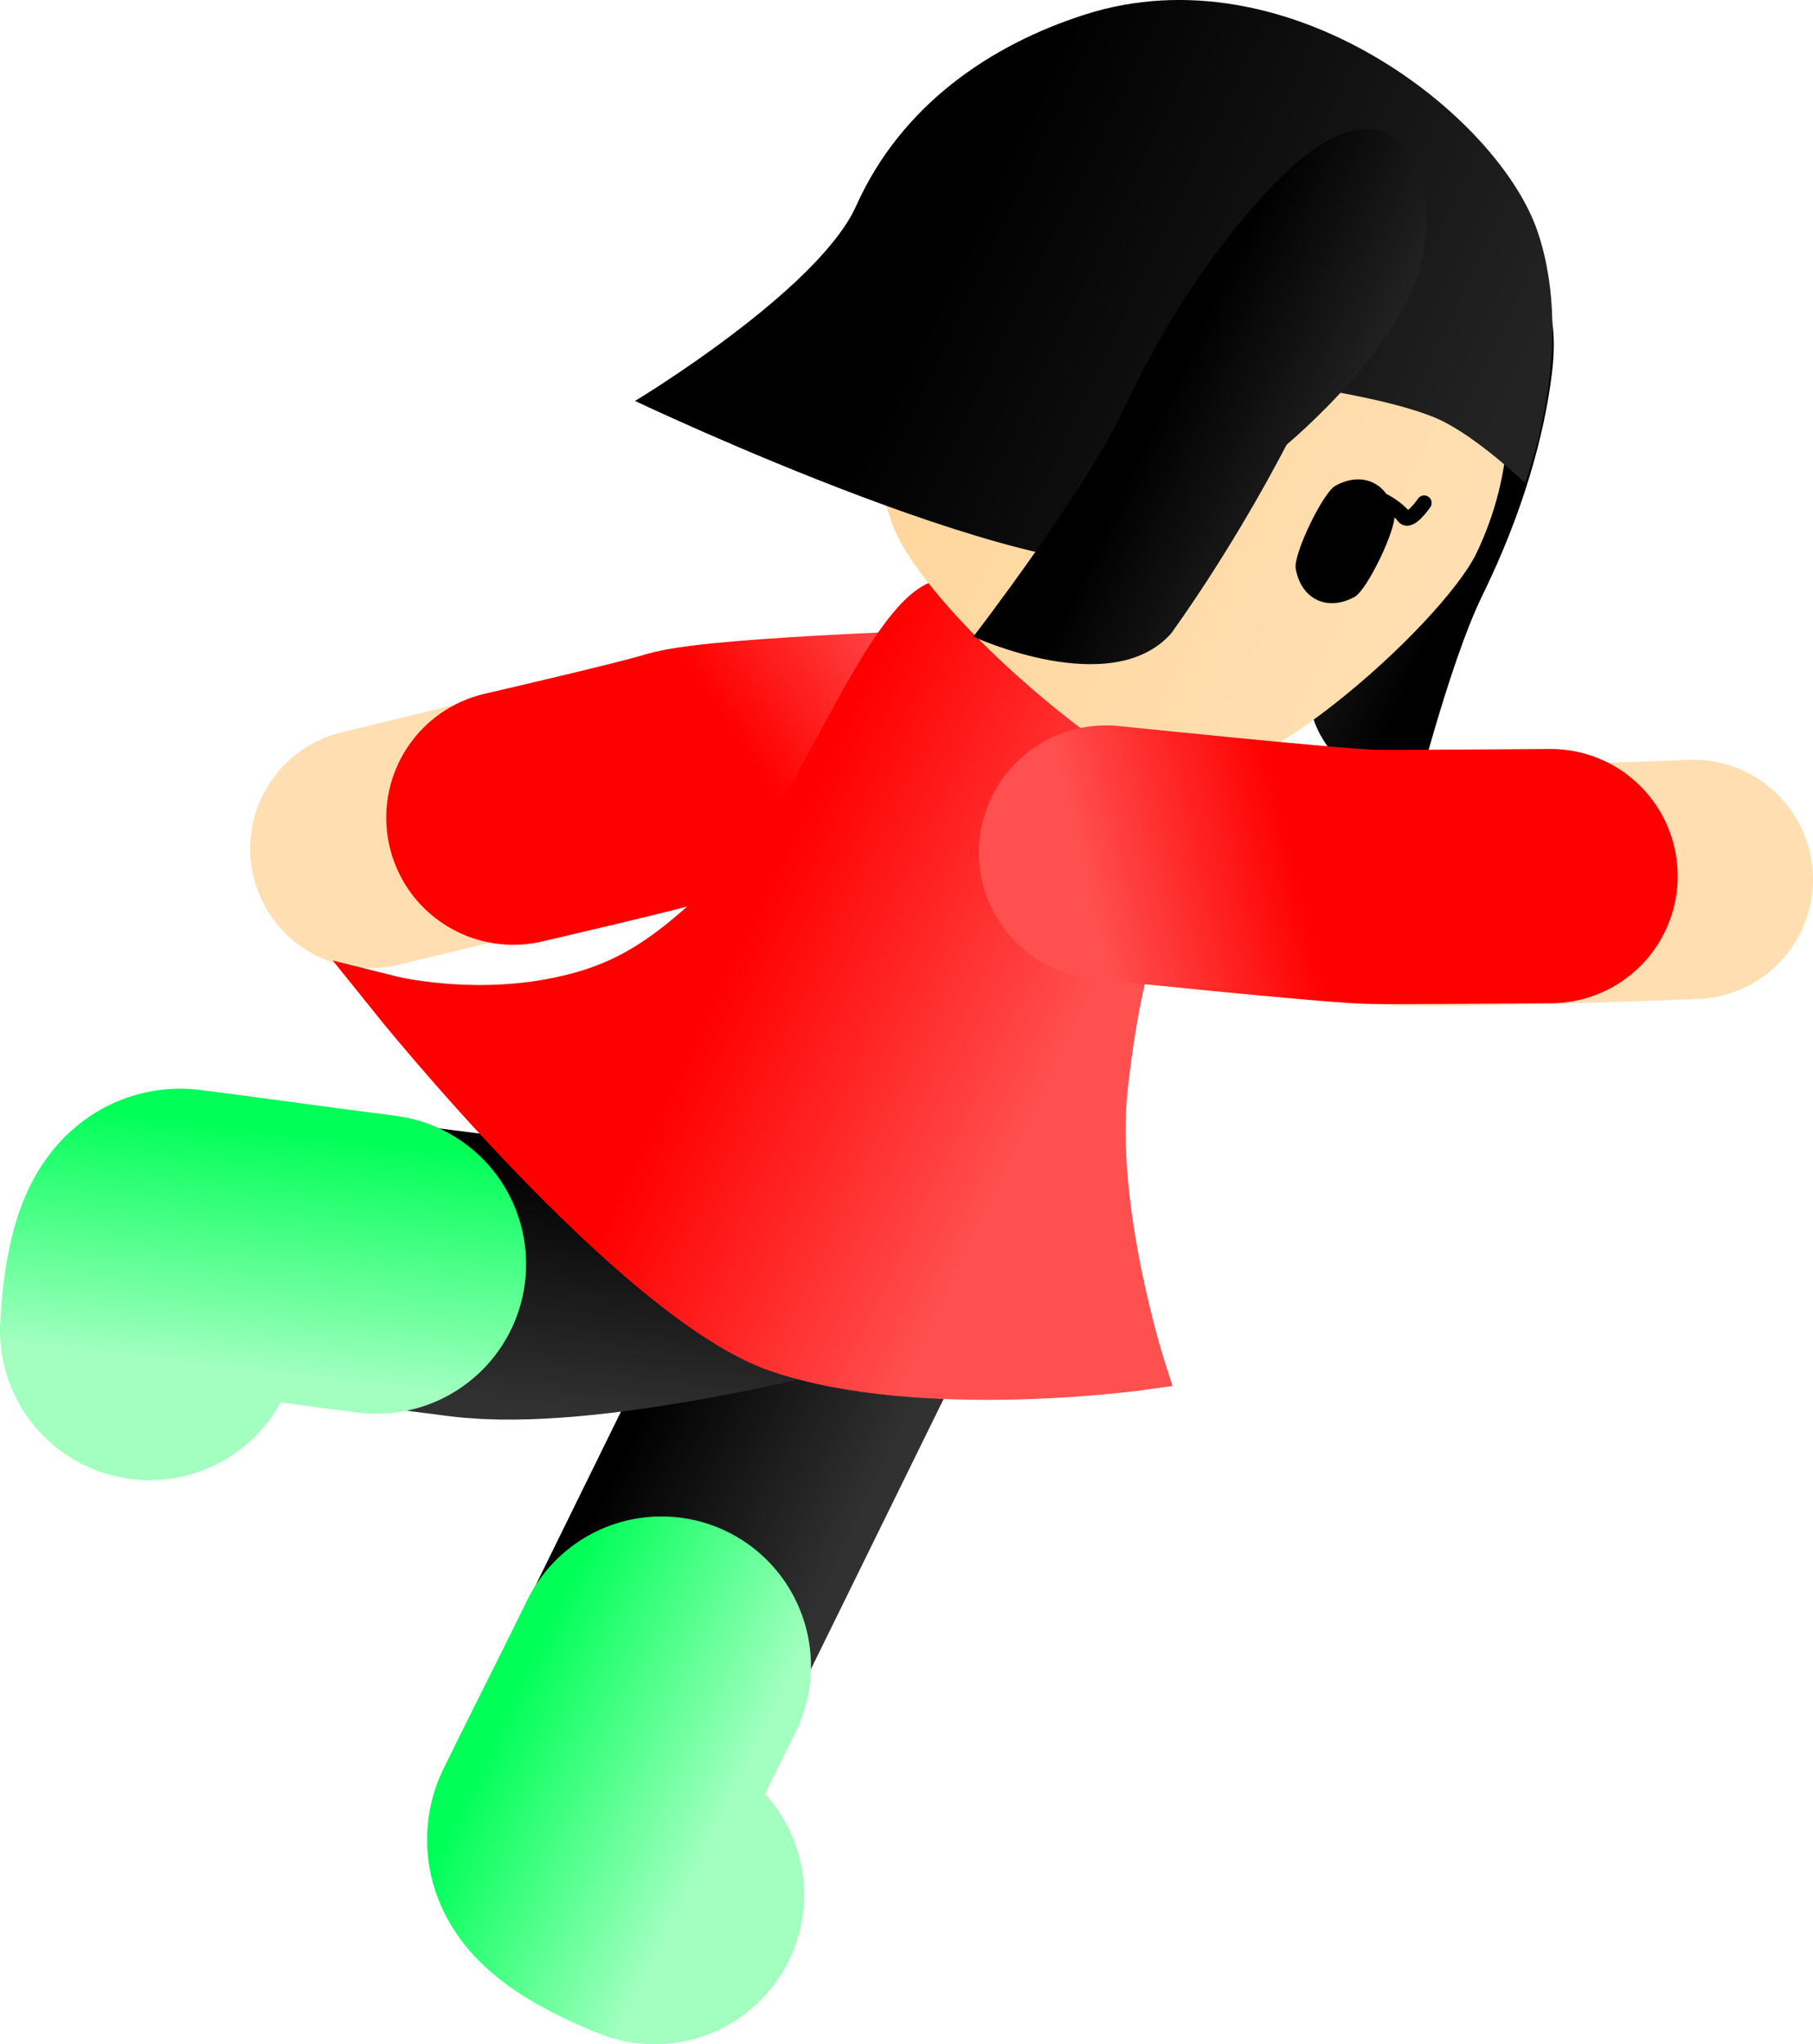 <svg version="1.1" xmlns="http://www.w3.org/2000/svg" xmlns:xlink="http://www.w3.org/1999/xlink" width="60.642" height="68.341" viewBox="0,0,60.642,68.341"><defs><linearGradient x1="249.771" y1="175.198" x2="243.905" y2="179.037" gradientUnits="userSpaceOnUse" id="color-1"><stop offset="0" stop-color="#ff5050"/><stop offset="1" stop-color="#ff0000"/></linearGradient><linearGradient x1="238.07" y1="203.565" x2="245.442" y2="207.107" gradientUnits="userSpaceOnUse" id="color-2"><stop offset="0" stop-color="#000000"/><stop offset="1" stop-color="#313131"/></linearGradient><linearGradient x1="238.242" y1="203.64" x2="245.614" y2="207.181" gradientUnits="userSpaceOnUse" id="color-3"><stop offset="0" stop-color="#00ff57"/><stop offset="1" stop-color="#a2ffc0"/></linearGradient><linearGradient x1="234.533" y1="191.433" x2="233.564" y2="199.554" gradientUnits="userSpaceOnUse" id="color-4"><stop offset="0" stop-color="#000000"/><stop offset="1" stop-color="#313131"/></linearGradient><linearGradient x1="234.541" y1="191.427" x2="233.572" y2="199.548" gradientUnits="userSpaceOnUse" id="color-5"><stop offset="0" stop-color="#00ff57"/><stop offset="1" stop-color="#a2ffc0"/></linearGradient><linearGradient x1="246.105" y1="178.098" x2="256.43" y2="183.057" gradientUnits="userSpaceOnUse" id="color-6"><stop offset="0" stop-color="#ff0000"/><stop offset="1" stop-color="#ff5050"/></linearGradient><linearGradient x1="246.105" y1="178.098" x2="256.43" y2="183.057" gradientUnits="userSpaceOnUse" id="color-7"><stop offset="0" stop-color="#ff0000"/><stop offset="1" stop-color="#ff5050"/></linearGradient><linearGradient x1="267.325" y1="171.857" x2="262.653" y2="169.613" gradientUnits="userSpaceOnUse" id="color-8"><stop offset="0" stop-color="#000000"/><stop offset="1" stop-color="#232323"/></linearGradient><linearGradient x1="267.889" y1="172.128" x2="262.089" y2="169.342" gradientUnits="userSpaceOnUse" id="color-9"><stop offset="0" stop-color="#000000"/><stop offset="1" stop-color="#313131"/></linearGradient><linearGradient x1="248.185" y1="162.994" x2="267.284" y2="172.169" gradientUnits="userSpaceOnUse" id="color-10"><stop offset="0" stop-color="#ffd59a"/><stop offset="1" stop-color="#ffdfb2"/></linearGradient><linearGradient x1="248.584" y1="162.164" x2="267.683" y2="171.339" gradientUnits="userSpaceOnUse" id="color-11"><stop offset="0" stop-color="#ffd499"/><stop offset="1" stop-color="#ffd599"/></linearGradient><linearGradient x1="250.197" y1="160.571" x2="267.574" y2="168.918" gradientUnits="userSpaceOnUse" id="color-12"><stop offset="0" stop-color="#000000"/><stop offset="1" stop-color="#232323"/></linearGradient><linearGradient x1="248.097" y1="159.562" x2="269.674" y2="169.927" gradientUnits="userSpaceOnUse" id="color-13"><stop offset="0" stop-color="#000000"/><stop offset="1" stop-color="#313131"/></linearGradient><linearGradient x1="257.151" y1="166.352" x2="262.761" y2="169.047" gradientUnits="userSpaceOnUse" id="color-14"><stop offset="0" stop-color="#000000"/><stop offset="1" stop-color="#232323"/></linearGradient><linearGradient x1="256.473" y1="166.026" x2="263.439" y2="169.372" gradientUnits="userSpaceOnUse" id="color-15"><stop offset="0" stop-color="#000000"/><stop offset="1" stop-color="#313131"/></linearGradient><linearGradient x1="254.641" y1="182.6" x2="261.46" y2="180.974" gradientUnits="userSpaceOnUse" id="color-16"><stop offset="0" stop-color="#ff5050"/><stop offset="1" stop-color="#ff0000"/></linearGradient></defs><g transform="translate(-218.297,-152.847)"><g data-paper-data="{&quot;isPaintingLayer&quot;:true}" fill-rule="nonzero" stroke-linejoin="miter" stroke-miterlimit="10" stroke-dasharray="" stroke-dashoffset="0" style="mix-blend-mode: normal"><g fill="none" stroke-linecap="round"><path d="M230.665,181.216c0,0 7.414,-1.771 9.497,-2.398c2.471,-0.745 11.206,-0.929 11.206,-0.929" stroke="#ffdfb2" stroke-width="8"/><path d="M235.466,180.181c0,0 4.687,-1.084 5.526,-1.356c1.418,-0.459 10.726,-0.734 10.726,-0.734" stroke="url(#color-1)" stroke-width="8.5"/></g><path d="M240.022,216.113c0,0 -3,-1.142 -2.571,-2.017c1.058,-2.154 3.062,-6.232 4.243,-8.634c1.68,-3.418 5.071,-10.319 5.071,-10.319" fill="none" stroke="url(#color-2)" stroke-width="9.5" stroke-linecap="round"/><path d="M240.194,216.188c0,0 -3,-1.142 -2.571,-2.017c1.058,-2.154 1.619,-3.228 2.799,-5.629" fill="none" stroke="url(#color-3)" stroke-width="10" stroke-linecap="round"/><path d="M223.289,197.335c0,0 0.112,-3.208 1.078,-3.084c2.381,0.306 6.887,0.884 9.541,1.225c3.778,0.485 11.19,-1.414 11.19,-1.414" fill="none" stroke="url(#color-4)" stroke-width="9.5" stroke-linecap="round"/><path d="M223.297,197.329c0,0 0.112,-3.208 1.078,-3.084c2.381,0.306 3.866,0.524 6.52,0.864" fill="none" stroke="url(#color-5)" stroke-width="10" stroke-linecap="round"/><path d="M243.962,181.556c1.618,-1.671 4.016,-7.971 5.775,-8.583c1.319,-0.458 8.071,1.573 8.366,5.212c0.161,1.981 -1.163,4.36 -1.529,5.24c-0.366,0.88 -0.879,2.206 -1.279,5.725c-0.463,4.08 1.259,9.429 1.259,9.429c0,0 -7.396,1.051 -12.214,-0.577c-4.818,-1.627 -12.983,-11.807 -12.983,-11.807c0,0 2.572,0.645 5.463,0.083c2.713,-0.528 4.179,-1.664 7.14,-4.723z" fill="url(#color-6)" stroke="url(#color-7)" stroke-width="1.463" stroke-linecap="butt"/><g><path d="M265.499,180.096c0,0 -3.808,-1.895 -3.358,-4.398c0.9,-3.167 2.126,-5.857 2.126,-5.857c0,0 0.094,-4.54 1.864,-6.445c1.77,-1.906 4.605,-2.363 4.072,1.956c-0.248,2.012 -0.944,4.588 -2.317,7.388c-1.154,2.353 -2.387,7.356 -2.387,7.356z" data-paper-data="{&quot;index&quot;:null}" fill="url(#color-8)" stroke="url(#color-9)" stroke-width="0" stroke-linecap="butt"/><path d="M262.749,157.143c2.635,1.266 4.505,3.489 5.398,6.059c0.893,2.57 0.809,5.486 -0.464,8.137c-1.127,2.347 -8.101,8.719 -10.736,7.453c-2.635,-1.266 -7.934,-5.921 -8.827,-8.491c-0.893,-2.57 -0.809,-5.486 0.464,-8.137c1.273,-2.65 3.497,-4.539 6.062,-5.448c2.564,-0.909 5.468,-0.839 8.103,0.427z" fill="url(#color-10)" stroke="url(#color-11)" stroke-width="0" stroke-linecap="butt"/><g><path d="M265.933,169.659c0,0 -0.484,0.721 -0.683,0.455c-0.186,-0.249 -0.692,-0.598 -1.095,-0.678" data-paper-data="{&quot;index&quot;:null}" fill="none" stroke="#000000" stroke-width="0.5" stroke-linecap="round"/><path d="M264.937,170.033c0.082,0.475 -0.907,2.535 -1.329,2.767c-0.424,0.233 -0.877,0.285 -1.262,0.1c-0.385,-0.185 -0.628,-0.571 -0.71,-1.048c-0.082,-0.475 0.907,-2.535 1.329,-2.767c0.424,-0.233 0.877,-0.285 1.262,-0.1c0.385,0.185 0.628,0.571 0.71,1.048z" data-paper-data="{&quot;index&quot;:null}" fill="#000000" stroke="none" stroke-width="1.301" stroke-linecap="butt"/></g><path d="M239.537,166.252c0,0 6.125,-3.688 7.397,-6.522c1.513,-3.372 4.498,-5.387 7.654,-6.397c6.775,-2.167 13.837,3.381 15.146,7.275c1.309,3.894 -0.427,8.381 -0.427,8.381c0,0 -1.601,-1.528 -2.859,-2.112c-1.259,-0.583 -3.832,-0.99 -3.832,-0.99c0,0 -1.716,3.062 -5.258,5.624c-3.529,1.527 -17.822,-5.261 -17.822,-5.261z" fill="url(#color-12)" stroke="url(#color-13)" stroke-width="0" stroke-linecap="butt"/><path d="M250.855,174.129c0,0 3.73,-4.839 5.051,-7.649c1.572,-3.344 3.447,-5.892 5.133,-7.607c3.62,-3.683 5.33,-0.705 4.889,2.349c-0.441,3.054 -4.597,6.49 -4.597,6.49c0,0 -1.581,3.126 -3.852,6.3c-1.991,2.266 -6.625,0.118 -6.625,0.118z" fill="url(#color-14)" stroke="url(#color-15)" stroke-width="0" stroke-linecap="butt"/></g><g fill="none" stroke-linecap="round"><path d="M274.94,182.247c0,0 -7.859,0.315 -10.032,0.201c-2.577,-0.136 -9.568,-1.175 -9.568,-1.175" stroke="#ffdfb2" stroke-width="8"/><path d="M270.164,182.135c0,0 -5.409,0.044 -6.035,0.024c-1.49,-0.048 -8.838,-0.812 -8.838,-0.812" stroke="url(#color-16)" stroke-width="8.5"/></g></g></g></svg><!--rotationCenter:21.702675121592392:27.153375771065583-->